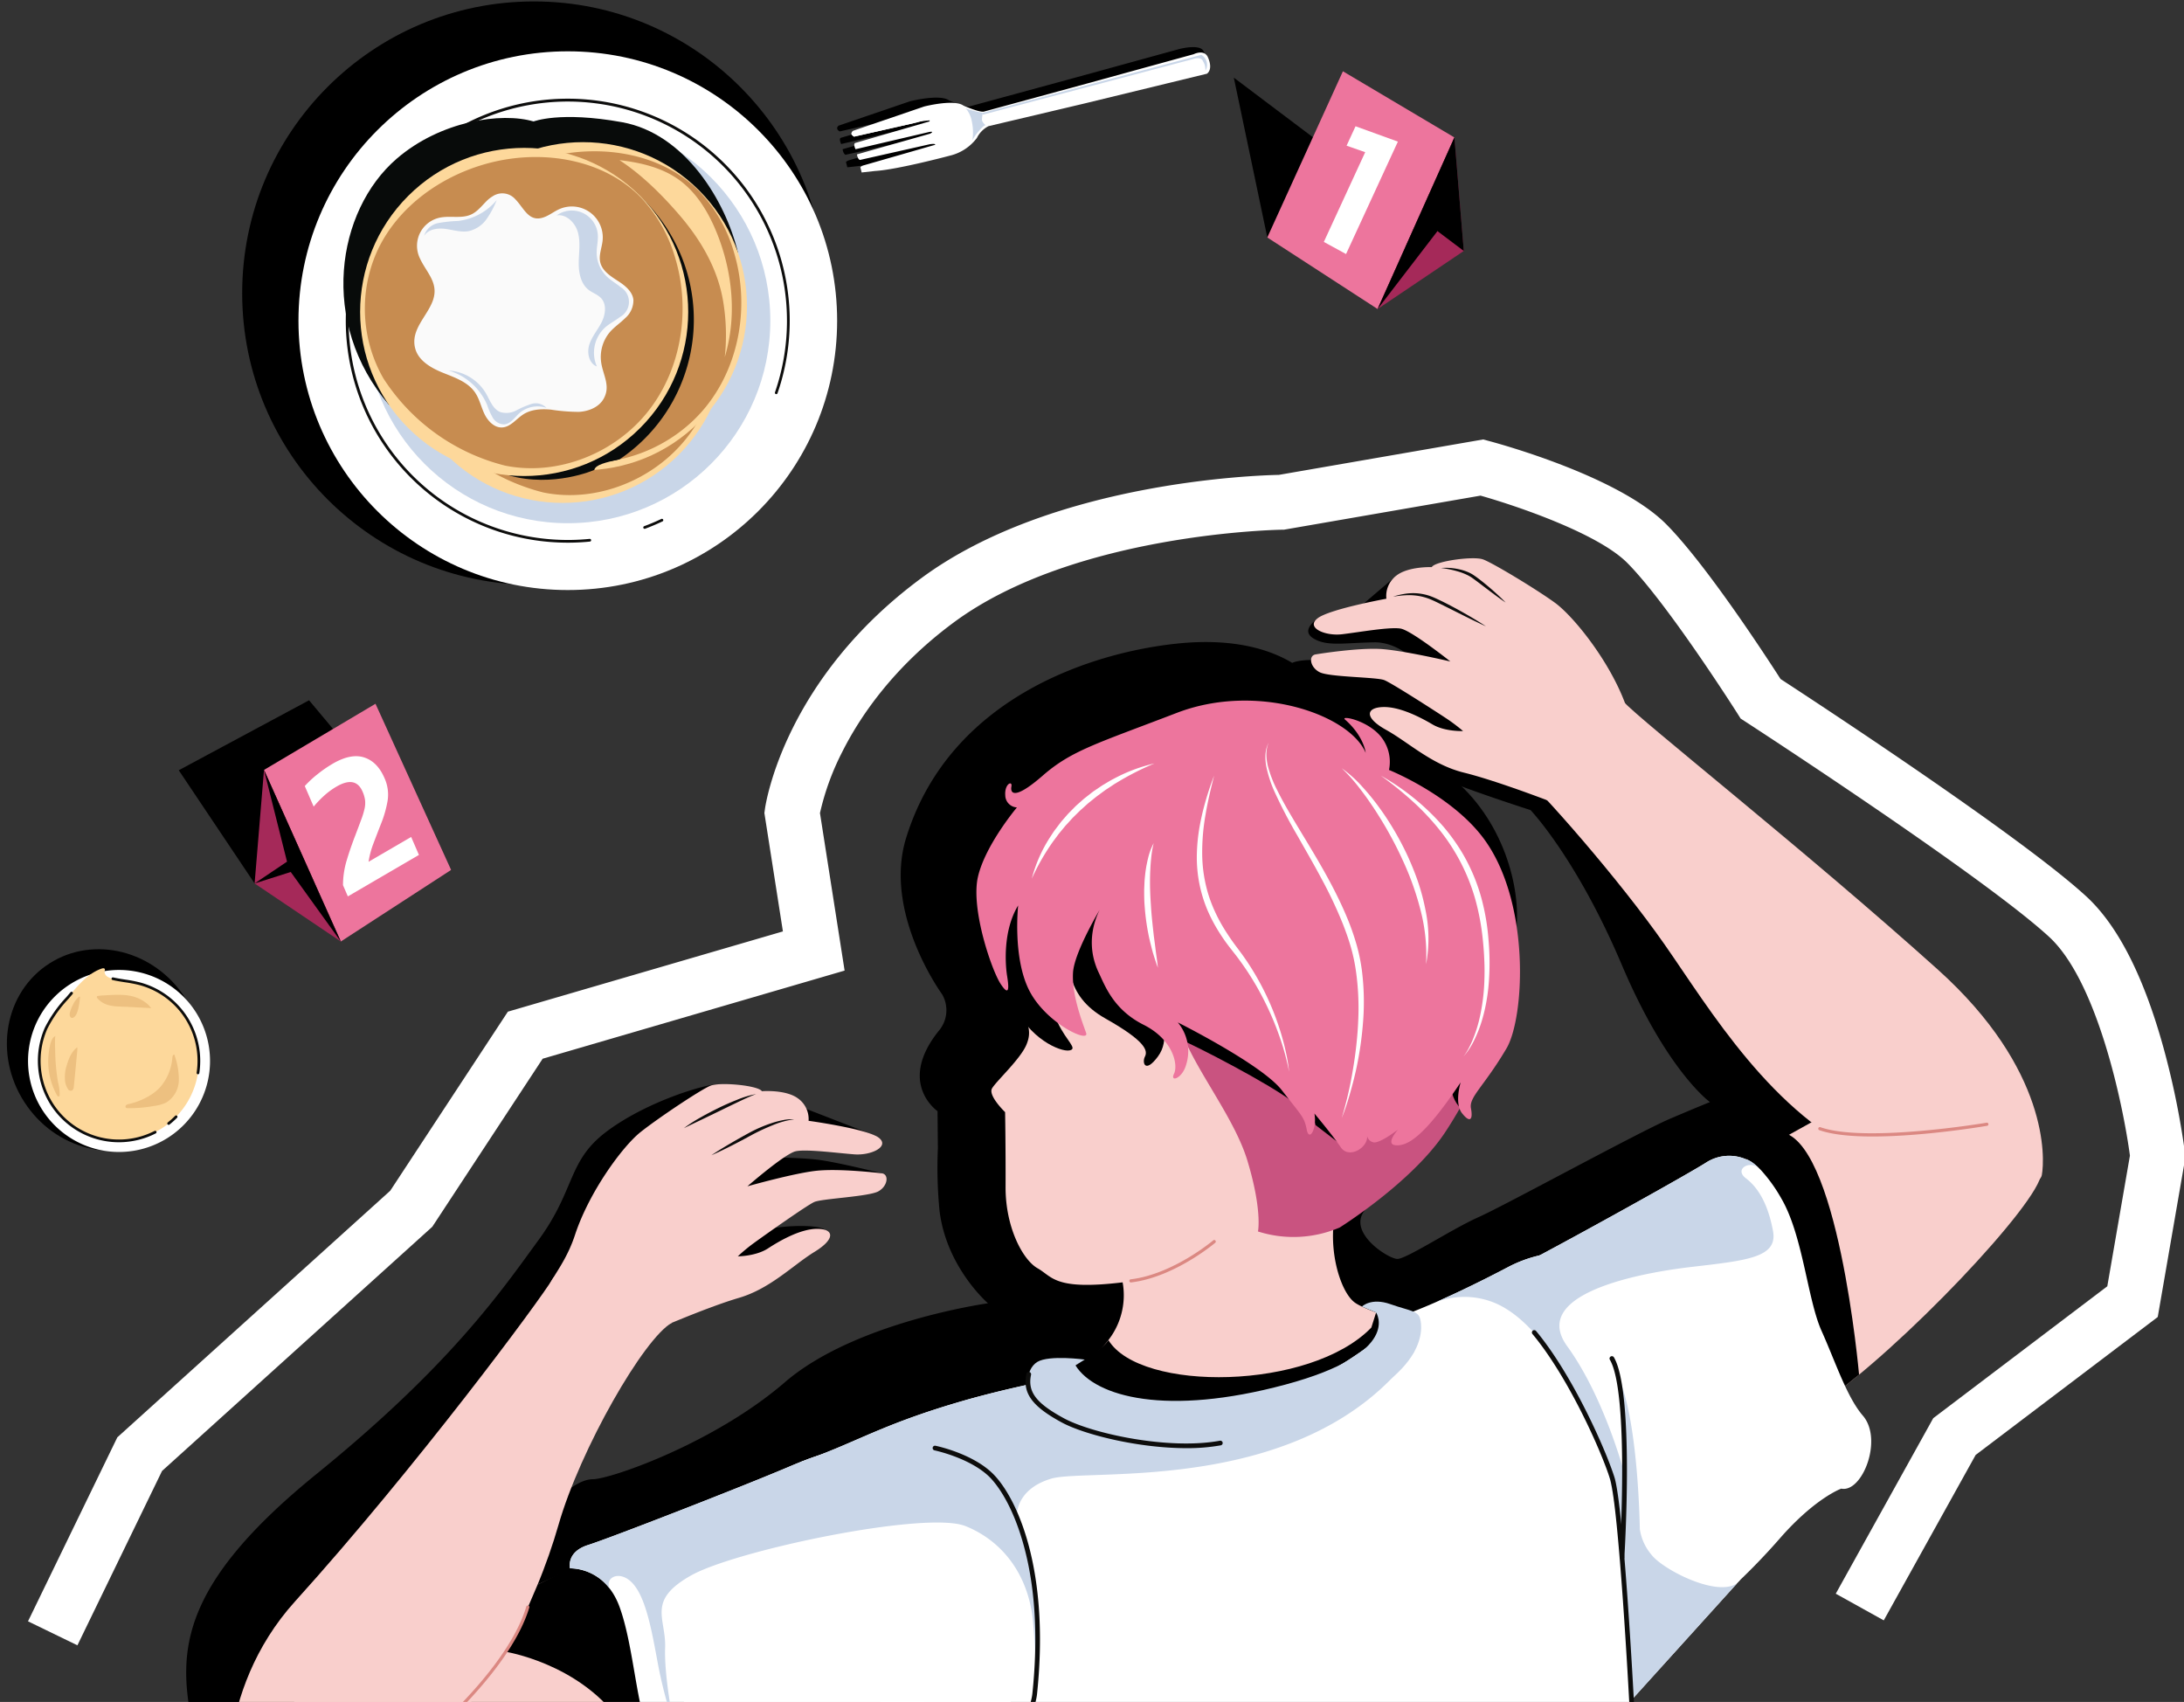 <svg xmlns="http://www.w3.org/2000/svg" xmlns:xlink="http://www.w3.org/1999/xlink" width="557" height="434" viewBox="0 0 557 434">
  <rect x="0" y="0" width="557" height="434" fill="#333333" stroke="none"/>
  <defs>
    <clipPath id="clip-path">
      <rect id="Rectangle_201" data-name="Rectangle 201" width="557" height="434" transform="translate(-26 378)" fill="none"/>
    </clipPath>
  </defs>
  <g id="Mask_Group_5" data-name="Mask Group 5" transform="translate(26 -378)" clip-path="url(#clip-path)">
    <g id="Group_2832" data-name="Group 2832">
      <g id="Group_2594" data-name="Group 2594">
        <g id="Group_2588" data-name="Group 2588" transform="translate(-34.004 610.483)">
          <ellipse id="Ellipse_205" data-name="Ellipse 205" cx="24.438" cy="26.202" rx="24.438" ry="26.202" transform="matrix(0.841, -0.541, 0.541, 0.841, 0, 26.455)"/>
          <path id="Path_4855" data-name="Path 4855" d="M188.973,877.364a23.208,23.208,0,1,1,6.952-32.076A23.208,23.208,0,0,1,188.973,877.364Z" transform="translate(-138.048 -819.782)" fill="#fff"/>
          <path id="Path_4856" data-name="Path 4856" d="M198.921,845.99a20.287,20.287,0,0,0-11.72-8.612c-2.294-.63-4.659-.785-6.969-1.312a3.758,3.758,0,0,1-1.495-.6,1.454,1.454,0,0,1-.6-1.415.807.807,0,0,0,.05-.424c-.092-.284-.5-.258-.783-.162-3.18,1.083-5.553,3.709-7.721,6.275-2.386,2.824-4.988,5.565-6.507,8.981a20.375,20.375,0,1,0,35.743-2.731Z" transform="translate(-143.439 -818.969)" fill="#fdd89b"/>
          <path id="Path_4857" data-name="Path 4857" d="M256.425,944.49a.345.345,0,0,1-.214-.616,20.025,20.025,0,0,0,1.872-1.683.345.345,0,1,1,.493.483,20.743,20.743,0,0,1-1.937,1.742A.344.344,0,0,1,256.425,944.49Z" transform="translate(-205.41 -890.134)" fill="#0d0d0c"/>
          <path id="Path_4858" data-name="Path 4858" d="M181.13,889.134a20.664,20.664,0,0,1-17.4-9.529,20.953,20.953,0,0,1-1.5-19.652,32.863,32.863,0,0,1,5.5-7.822c.356-.414.711-.827,1.061-1.242a.345.345,0,1,1,.528.446c-.352.416-.708.831-1.065,1.246a32.351,32.351,0,0,0-5.39,7.652,20.255,20.255,0,0,0,1.454,19,19.961,19.961,0,0,0,25.905,7.022.345.345,0,1,1,.313.615A20.683,20.683,0,0,1,181.13,889.134Z" transform="translate(-142.802 -830.341)" fill="#0d0d0c"/>
          <path id="Path_4859" data-name="Path 4859" d="M236.93,864.833a.344.344,0,0,1-.341-.4,20.01,20.01,0,0,0-14.481-22.319,34.806,34.806,0,0,0-3.868-.753c-1.013-.158-2.061-.321-3.086-.555a.345.345,0,0,1,.154-.673c1,.229,2.037.39,3.038.546a35.383,35.383,0,0,1,3.945.77,20.716,20.716,0,0,1,14.981,23.09A.345.345,0,0,1,236.93,864.833Z" transform="translate(-178.437 -823.374)" fill="#0d0d0c"/>
          <path id="Path_4860" data-name="Path 4860" d="M231.865,907.279a17.9,17.9,0,0,1-5.811,2.45,1.413,1.413,0,0,0-.687.291.463.463,0,0,0-.033.666.653.653,0,0,0,.391.1,35.019,35.019,0,0,0,6.9-.588,9.562,9.562,0,0,0,2.983-.859,6.8,6.8,0,0,0,3.2-5.619,18.281,18.281,0,0,0-1.161-6.611c-.346.019-.461.465-.493.81a13.031,13.031,0,0,1-2.945,7.326A11.771,11.771,0,0,1,231.865,907.279Z" transform="translate(-185.195 -860.684)" fill="#edc080"/>
          <path id="Path_4861" data-name="Path 4861" d="M183.564,891.868q0-.047-.009-.094c-1.527,1.115-2.2,2.962-2.717,4.707a9.049,9.049,0,0,0-.435,3.294,4.83,4.83,0,0,0,.916,2.839.813.813,0,0,0,.934.152,1.2,1.2,0,0,0,.411-.933c.1-.866.183-1.735.266-2.6l.592-6.191A6.537,6.537,0,0,0,183.564,891.868Z" transform="translate(-155.845 -857.191)" fill="#edc080"/>
          <path id="Path_4862" data-name="Path 4862" d="M217.956,856.386c-.126-.006-.613-.675-.715-.77a9.392,9.392,0,0,0-2.3-1.576c-2.876-1.4-6.143-1.059-9.229-.891a11.037,11.037,0,0,0-1.422.139.391.391,0,0,0-.207.084c-.14.136-.022.37.105.518,1.984,2.3,5,2.036,7.75,2.18Z" transform="translate(-171.321 -831.794)" fill="#edc080"/>
          <path id="Path_4863" data-name="Path 4863" d="M168.1,889.06a17.7,17.7,0,0,0,2.166,9.395.848.848,0,0,0,.269.344.3.3,0,0,0,.4-.049.435.435,0,0,0,.056-.2,11.71,11.71,0,0,0-.408-3.336q-.335-1.963-.516-3.948t-.208-3.976c-.005-.38-.159-3.766.093-3.844C168.485,883.9,168.2,887.77,168.1,889.06Z" transform="translate(-147.78 -851.74)" fill="#edc080"/>
          <path id="Path_4864" data-name="Path 4864" d="M186.178,857.3a8.649,8.649,0,0,1-.384,1.216,2.614,2.614,0,0,1-.485.827c-.837.888-1.48.169-1.335-.766a8.391,8.391,0,0,1,.791-2.118,5.478,5.478,0,0,1,1.561-2.083c.058-.045.135-.091.2-.057s.072.135.064.213A21.357,21.357,0,0,1,186.178,857.3Z" transform="translate(-158.184 -832.66)" fill="#edc080"/>
        </g>
        <g id="Group_2593" data-name="Group 2593" transform="translate(20992.027 8591.049)">
          <g id="Group_2576" data-name="Group 2576" transform="translate(-20970.533 -8070.69)">
            <path id="Path_4785" data-name="Path 4785" d="M585.088,798.087c-6.021,7.283-9.826.989-13.3-16.974s-2.525-34.822,31.869-62.738,47.2-46.758,56.666-59.71,7.321-20.146,17.4-27.683,24.647-11.911,28.008-11.967,15.519,3.108,15.519,3.108l6.129,2.671,18.915,7.336-22.253.916-6.686,4.547s8.552,0,13.688.563,16.8,3.525,16.8,3.525l-2.928,1.4-19.278,3.948s-10.607,8.766-10.948,8.927.9,1.315,3.512.221,13.315-1.687,15.193-.073l-3.323,2.677-32.456,13.162-21.849,20.606-12.111,33.674s5.828-6.512,10.453-6.536,31.092-9.258,49-24.716,51.821-20.152,51.821-20.152-10.54-9.045-12.344-23.477a112.426,112.426,0,0,1-.435-16.022l-.091-9.5s-10.4-7.115.326-20.487a8.084,8.084,0,0,0,.854-9.29s-15.129-20.675-9.186-39.9c11.011-35.612,47.063-47.225,69.007-49.539,25.793-2.72,34.691,9.22,34.691,9.22l3.629,4.129s-7.606-1.789-9.825-5.981,9.55-3.07,9.55-3.07l25.01,2.244s-5.524-6.989-12.7-6.871-11.411.988-14.782-.612-2.009-3.613.273-5.465,22.588-1.561,22.588-1.561l-11.346-1.739,8.319-7.108,49.465,27.962-24.541,14.9-31.6,12.781-11.539,47.38-19.026,66.049s34.578-13.474,29.865-7.824,5.917,12.455,8.243,12.47,13.921-7.637,20.666-10.635,40.931-21.729,48.961-25.148,10.1-4.21,10.1-4.21-10.952-7.813-22.489-35.008S913.3,549.053,913.3,549.053s-17.916-5.744-22.567-8.133-1.9-6.007-1.9-6.007l14.713.938,38.705,8.527,63.658,67.881,3.481,35.077L759.015,773.8Z" transform="translate(-570.45 -484.838)"/>
            <path id="Path_4786" data-name="Path 4786" d="M1308.766,592.333c14.249,10.491,19.233,28.143,18.307,39.361s-31.5-5.368-31.5-5.368l-29.4-38.377,29.4-9.865Z" transform="translate(-987.768 -537.794)"/>
            <g id="Group_2575" data-name="Group 2575" transform="translate(10.494 0)">
              <g id="Group_2574" data-name="Group 2574">
                <path id="Path_4787" data-name="Path 4787" d="M1367.347,514.191c-4.114-10.879-13.13-22.038-17.825-25.453s-15.825-10.144-18.327-11.046-12.268.463-13.073,1.968c0,0-6.063-.233-9.113,2.226a6.48,6.48,0,0,0-2.462,5.833s-14.726,2.684-17.636,5.053,2.019,4.516,6.324,4.008,12.165-1.925,14.938-1.445,12.689,8.386,12.689,8.386-12.546-2.956-18.127-3.2-14.381,1.086-16.247,1.4-1.431,3.289,1.053,4.547,14.482,1.216,16.468,2.006,13.451,8.191,15.862,9.792a44.145,44.145,0,0,1,4.224,3.194s-4.6.2-7.787-1.685-8.475-4.594-12.707-4.431-4.777,2.685.9,5.833,11.625,8.875,19.82,10.889,23.646,7.8,29.335,10.31,15.975-10.3,18.589-12.771S1370.9,523.6,1367.347,514.191Z" transform="translate(-1010.955 -477.403)" fill="#f9cfcc"/>
                <path id="Path_4788" data-name="Path 4788" d="M1339.65,500.508a22.077,22.077,0,0,1,3.138-.725,13.416,13.416,0,0,1,3.253-.081,13.091,13.091,0,0,1,3.194.728c1.035.384,1.986.861,2.957,1.322q2.878,1.433,5.661,3.023c1.858,1.057,3.694,2.153,5.482,3.332-1.949-.887-3.865-1.829-5.776-2.781s-3.81-1.921-5.721-2.856c-.95-.469-1.91-.95-2.87-1.333a14.01,14.01,0,0,0-3.006-.818,15.173,15.173,0,0,0-3.138-.147C1341.769,500.218,1340.713,500.372,1339.65,500.508Z" transform="translate(-1042.335 -490.741)" fill="#0d0d0c"/>
                <path id="Path_4789" data-name="Path 4789" d="M1370.154,483.523a15.737,15.737,0,0,1,4.823.383,12.425,12.425,0,0,1,2.331.79,8.3,8.3,0,0,1,1.093.607c.342.228.675.46,1,.7,1.292.967,2.53,1.983,3.738,3.039s2.388,2.141,3.507,3.3c-1.333-.9-2.622-1.851-3.9-2.812l-1.913-1.444c-.634-.485-1.267-.97-1.908-1.437-.317-.239-.636-.47-.957-.691a9.306,9.306,0,0,0-.992-.578,14.624,14.624,0,0,0-2.167-.87A27.089,27.089,0,0,0,1370.154,483.523Z" transform="translate(-1060.632 -481.047)" fill="#0d0d0c"/>
                <path id="Path_4790" data-name="Path 4790" d="M807.843,850.956c3.633-11.049,12.151-22.593,16.692-26.211s15.365-10.829,17.825-11.839,12.276-.075,13.147,1.393c0,0,6.047-.5,9.2,1.824a6.48,6.48,0,0,1,2.715,5.719s14.83,2.035,17.842,4.274-1.819,4.6-6.143,4.282-12.237-1.39-14.987-.788-12.309,8.934-12.309,8.934,12.4-3.5,17.969-4,14.414.454,16.292.688,1.574,3.223-.853,4.589-14.414,1.85-16.365,2.726-13.079,8.773-15.416,10.478a44.19,44.19,0,0,0-4.079,3.376s4.6,0,7.705-2.026,8.266-4.961,12.5-4.983,4.89,2.473-.639,5.866-11.224,9.376-19.323,11.748-23.281,8.828-28.855,11.586-16.412-9.587-19.131-11.944S804.7,860.51,807.843,850.956Z" transform="translate(-719.19 -678.394)" fill="#f9cfcc"/>
                <path id="Path_4791" data-name="Path 4791" d="M926.262,834.878a21.461,21.461,0,0,0-5.539,1.533,53.739,53.739,0,0,0-5.214,2.422c-1.679.929-3.4,1.84-5.122,2.717s-3.469,1.725-5.251,2.5c1.613-1.083,3.267-2.088,4.936-3.065s3.348-1.918,5.064-2.845a35.555,35.555,0,0,1,5.383-2.289,22.8,22.8,0,0,1,2.832-.747A11.447,11.447,0,0,1,926.262,834.878Z" transform="translate(-781.699 -691.815)" fill="#0d0d0c"/>
                <path id="Path_4792" data-name="Path 4792" d="M906.042,818.85c-1.607.575-3.124,1.327-4.661,2.046-1.528.737-3.059,1.469-4.582,2.219l-4.588,2.216c-1.53.741-3.069,1.456-4.6,2.217a37.357,37.357,0,0,1,4.308-2.77c1.482-.847,3-1.629,4.528-2.382s3.092-1.445,4.684-2.069A23.409,23.409,0,0,1,906.042,818.85Z" transform="translate(-771.189 -682.214)" fill="#0d0d0c"/>
                <path id="Path_4793" data-name="Path 4793" d="M710.026,946.057c-7.09,3.9-23.352,32.157-28.914,51.568s-18.643,47.821-41.094,63.348-40.621,16.661-42.195,12.653-4.678-33.527,16.1-56.516c30.83-34.117,62.505-76.849,65.752-82.33S710.026,946.057,710.026,946.057Z" transform="translate(-596.674 -751.091)" fill="#f9cfcc"/>
                <path id="Path_4794" data-name="Path 4794" d="M598.926,1137.8c1.676,7.885,33.717,14.2,74.274,5.274S774.643,1116.4,774.643,1116.4s10.9-77.261-.289-74.319-42.6,10.679-77.364,26.582-81.124,37.454-81.124,37.454Z" transform="translate(-598.025 -816.068)" fill="#f9cfcc"/>
                <path id="Path_4795" data-name="Path 4795" d="M782.216,1118.063c-2.509,5.737-5.5,13.407-8.142,17.15,0,0,18.307,2.894,28.854,17.289s10.395,22.392,10.395,22.392L825,1171.823,813.272,1120.6l-13.756-11.427-9.036,4.754Z" transform="translate(-703.084 -856.362)"/>
                <path id="Path_4796" data-name="Path 4796" d="M1370.468,871.611c31.076-19.75,84.141-51.293,97.345-56.626s42.609,14.187,42.375,21.3-35.442,44.574-56.417,58.868c-47.043,32.06-70,39.822-105.306,66.387Z" transform="translate(-1047.623 -679.349)" fill="#f9cfcc"/>
                <path id="Path_4797" data-name="Path 4797" d="M1572.351,842.97c15.032.629,20.443,61.9,20.443,61.9l-3.575,2.884-25.648-8.478.381-49.332Z" transform="translate(-1176.65 -696.682)"/>
                <path id="Path_4798" data-name="Path 4798" d="M1417.26,584.463c6.962,6.184,26.589,28.557,38.177,45.141,11.565,16.552,27.382,43.413,52.371,54.4s43.045,8.648,43.83,4.414,1.856-26.917-26.532-52.433c-34.2-30.739-75.956-63.588-80.184-68.352S1417.26,584.463,1417.26,584.463Z" transform="translate(-1088.888 -531.111)" fill="#f9cfcc"/>
                <path id="Path_4799" data-name="Path 4799" d="M1092.09,660.609c-1.241,5.49-.115,14.077.149,17.389s1.847,4.717.305,8.417-7.7,9.307-8.774,11.151,3.328,6.062,3.328,6.062.16,8.833.12,19.084,4.363,18.584,8.178,20.74,4.291,5.677,21.678,3.58a18.611,18.611,0,0,1-2.844,13.629c-4.5,6.643-10.032,8.558-20.407,10.435,0,0,13.492,23.617,56.486,23.9s50.864-34.1,50.864-34.1-21.048-5.852-24.927-8.737-7.46-15.017-4.335-25.393a79.125,79.125,0,0,0,29.244-30.913c11.184-21.279,1.4-67.366-33.41-75.1S1098.258,633.322,1092.09,660.609Z" transform="translate(-888.748 -562.39)" fill="#f9cfcc"/>
                <path id="Path_4800" data-name="Path 4800" d="M1097.522,736.709c3.87,9.084,12.005,12.481,14.3,12.087s-.671-2.293-2.893-6.981-3.843-17.111-3.843-17.111l-6.452-4.082Z" transform="translate(-897.099 -623.293)"/>
                <path id="Path_4801" data-name="Path 4801" d="M1171.957,922.655a.4.4,0,0,1-.047-.8c10.813-1.3,20.921-9.843,21.021-9.929a.4.4,0,1,1,.52.609c-.1.088-10.4,8.791-21.446,10.115A.374.374,0,0,1,1171.957,922.655Z" transform="translate(-941.507 -737.988)" fill="#db8882"/>
                <path id="Path_4802" data-name="Path 4802" d="M1139.163,965.059c8.089,13.333,51.539,12.856,67.054-3.194l1.218-3.843,5.99,2.3s-1.658,12.609-2.042,12.976-49.693,20.846-49.693,20.846l-35.215-11.907,4.281-10.743s2.593-1.495,5.282-3.459S1139.163,965.059,1139.163,965.059Z" transform="translate(-914.465 -765.693)"/>
                <path id="Path_4803" data-name="Path 4803" d="M1201.78,762.119c1.594,10.68,14.159,24.718,18,37.408s2.7,18.064,2.7,18.064a29.919,29.919,0,0,0,20.846-1.015s18.32-11.452,26.781-24.122,17.442-34.109,17.442-34.109Z" transform="translate(-959.636 -645.92)" fill="#c95380"/>
                <path id="Path_4804" data-name="Path 4804" d="M1133.357,689.143c-1.018,7.36-1.475,16.129,8.815,21.922s10.915,8.207,10.133,9.741.027,4.417,3.3,0,.613-9.506.613-9.506-1.038,2.531,4.218,4.724,23.457,11.685,29.37,16.181,2.05-8.135,2.05-8.135l3.967,14.2,6.3,4.853,3.2-10.177,23-5.54s2.427,1.357,2.271,1.475-.074,2.359,1.783,4.644l3.11-8.833-14.158-19.523-85.184-33.821Z" transform="translate(-918.293 -593.735)"/>
                <path id="Path_4805" data-name="Path 4805" d="M1207.469,987.946l-5.95,14.755a.011.011,0,0,1-.007.007l-.738.818-26.6,29.4-2.623,2.9L993.4,1067.065l-31.367-94.582c14.066-4.826,20.3-9.492,41.494-15.6,12.412-3.572,25.74-5.985,25.74-5.985s12.532,12.054,39.219,8.679,48.575-24.994,48.575-24.994,1.925-.674,5.663-2.282q.714-.3,1.513-.657h0c4.317-1.9,10.539-4.814,18.549-9.028a33.254,33.254,0,0,1,7.676-2.8,45.068,45.068,0,0,1,9.815-1.227l6.219,9.14Z" transform="translate(-815.829 -742.043)" fill="#fff"/>
                <path id="Path_4806" data-name="Path 4806" d="M908.308,1050.555c-12.352-7.039-18-10.092-37.276-1.874-11.918,5.082-45.818,18.273-51.485,20.06s-4.6,5.945-4.6,5.945,8.907-.435,12.635,9.854,4.241,26.05,8.1,33.932,7.934,20.453,7.791,26.719,10.749,6.793,15.089,1.964a109.479,109.479,0,0,1,22.8-2.733c13.716-.343,22.71-2.114,32.016-3.671s12.676-20.83,14.738-38.276S921.84,1058.267,908.308,1050.555Z" transform="translate(-727.556 -817.117)" fill="#fff"/>
                <path id="Path_4807" data-name="Path 4807" d="M1030.308,981.42c-27.051,37.145-83.208,29.639-92.639,32.455s-8.793,9.869-8.793,9.869c7.877,18.79,4.908,42.393,4.673,44.108a129.548,129.548,0,0,0-.482-16.973c-.708-9.182-4.768-16.8-11.306-21.6a27.069,27.069,0,0,0-5.936-3.3c-5.14-2.07-20.506-.381-35.766,2.623-14.386,2.83-28.678,6.831-34.228,9.948-11.431,6.426-6.362,10.876-6.633,18.422-.261,7.332,2.044,18.792,2.174,19.435a113.25,113.25,0,0,1-3.991-15.2c-1.551-8.318-3.044-17.144-6.633-20.817-3.285-3.369-7.132-1.163-5.612,1.614a12.9,12.9,0,0,0-10.185-5.259s-1.072-4.161,4.594-5.947,39.567-14.978,51.487-20.06q1.411-.6,2.729-1.124a.041.041,0,0,1,.019-.005c1.667-.573,3.224-1.145,4.708-1.714,11.035-4.238,18.1-8.5,36.767-13.877,12.412-3.572,25.74-5.985,25.74-5.985s12.532,12.054,39.219,8.679c15.246-1.927,28.928-9.811,37.855-16.217Z" transform="translate(-727.556 -779.174)" fill="#c9d6e8"/>
                <path id="Path_4808" data-name="Path 4808" d="M1119.027,967.347c5.069,8.117,23.353,13.021,53.481,4.927s23.2-18.4,23.2-18.4l-3.617-1.51s2.307-2.363,7.277-.612,7.056,1.615,7.6,3.835,2.442,15.018-28.16,26.132-54.174,4.357-64.245-.972-8.3-12.429-5.268-14.266,12.107-.6,12.107-.6Z" transform="translate(-902.737 -761.544)" fill="#c9d6e8"/>
                <path id="Path_4809" data-name="Path 4809" d="M1146.389,1015.336c-12.145,0-25.993-3.414-31.826-6.578-7.58-4.112-10.009-7.47-8.962-12.388a.6.6,0,0,1,1.174.25c-.922,4.334,1.266,7.234,8.361,11.084,7.165,3.887,26.689,8.156,39.8,5.732a.6.6,0,1,1,.218,1.181A48.736,48.736,0,0,1,1146.389,1015.336Z" transform="translate(-901.806 -788.41)" fill="#0d0d0c"/>
                <path id="Path_4810" data-name="Path 4810" d="M1040.56,1287.186l9.151-1.607a7.067,7.067,0,0,1-.948.227C1046.043,1286.262,1043.351,1286.736,1040.56,1287.186Z" transform="translate(-862.931 -962.172)" fill="#c9d6e8"/>
                <path id="Path_4811" data-name="Path 4811" d="M966.79,1048.967c-1.484.569-3.041,1.14-4.708,1.714C963.755,1050.016,965.317,1049.445,966.79,1048.967Z" transform="translate(-815.857 -820.245)" fill="#c9d6e8"/>
                <path id="Path_4812" data-name="Path 4812" d="M966.79,1048.967c-1.484.569-3.041,1.14-4.708,1.714C963.755,1050.016,965.317,1049.445,966.79,1048.967Z" transform="translate(-815.857 -820.245)" fill="#c9d6e8"/>
                <path id="Path_4813" data-name="Path 4813" d="M1472.782,924.416c5.24,6.079-.158,19.728-5.51,18.617,0,0-6.63,2.365-15.661,12.692-3.692,4.22-7.064,7.681-10.244,10.718a.012.012,0,0,1-.007.007c-.328.315-.652.621-.974.926l-.006,0c-4.225,3.971-8.136,7.238-12.061,10.619-3.419,2.946-9.086,2.259-15.681-.313-7.193-2.8-15.489-7.836-23.172-12.826-14.735-9.567-29.976-33.093-27.255-48.431,1.778-10.024,2.932-16.1,10.288-22.252a65.589,65.589,0,0,1,12.1-7.609c1.568-.8,3.513-1.828,5.716-3,13.976-7.442,38.307-20.984,42.624-23.76a10.838,10.838,0,0,1,10.04-.758s1.2.183,3.315,2.257c.111.108.225.221.339.341a.117.117,0,0,1,.027.026l.144.146a39.5,39.5,0,0,1,5.176,7.2c5.528,9.445,6.67,25.754,10.262,33.764S1468.692,919.667,1472.782,924.416Z" transform="translate(-1055.676 -705.784)" fill="#fff"/>
                <path id="Path_4814" data-name="Path 4814" d="M1446.234,863.878c3.23,2.453,5.681,6.7,6.933,13.477s-6.755,7.5-20.859,9.148c-6.427.752-15.549,2.28-22.667,4.972-8.507,3.215-14.159,8.079-8.962,15.242,9.426,12.99,14.491,32.073,14.618,32.553,0-.163-.012-1.078-.036-5.507-.032-6.2-1.353-18.72-1.353-18.72,4.947,11.4,5.288,38.294,5.288,38.294a13.044,13.044,0,0,0,3.038,6.632c2.875,3.651,16.04,10.5,21.44,7.409l.006,0a1.15,1.15,0,0,1,.237-.108l-26.6,29.4c-.368-5.094-.825-11.344-1.387-18.981q-.147-1.994-.3-4.119c-2.638-35.851-5.8-39.479-10.1-48.929s-13.006-25.124-23.95-29.212a20.276,20.276,0,0,0-5.787-1.25,20.54,20.54,0,0,0-8.41,1.214c4.317-1.9,10.539-4.814,18.549-9.028a33.258,33.258,0,0,1,7.676-2.8c13.976-7.442,38.307-20.984,42.624-23.76a10.838,10.838,0,0,1,10.04-.758s1.2.183,3.315,2.257C1447.232,859.223,1443.169,861.549,1446.234,863.878Z" transform="translate(-1058.969 -705.784)" fill="#c9d6e8"/>
                <path id="Path_4815" data-name="Path 4815" d="M1573.861,867.095a1.087,1.087,0,0,1-.143-.146Z" transform="translate(-1182.736 -711.065)" fill="#c9d6e8"/>
                <path id="Path_4816" data-name="Path 4816" d="M1173.326,581.419c-4.072-9.709-27.649-18.057-48.167-10.181s-26.845,9.587-34.2,16-8.3,4.433-7.986,2.789-1.8-.7-1.566,2.271a3.133,3.133,0,0,0,2.974,3.052s-8.063,9.553-9.942,17.7,3.492,23.806,5.778,27.288,2.13.9,1.66-2-1.1-11.562,2.818-17.995c0,0-1.461,13.231,2.819,21.668s15.45,13.552,14.51,10.838-3.654-9.555-3.341-15.321,8.214-18.448,8.214-18.448-6.452,8.345-1.632,18.448c1.632,3.421,3.794,9.413,11.425,13.249s8.847,10.3,7.751,12.495,2.114,1.331,3.131-2.427a11.435,11.435,0,0,0-2.166-10.674s21.433,10.717,26.535,17.294,5.724,6.814,6.347,10.035,2.669-.2,1.964-4.1c0,0,4.62,5.5,6.733,8.627s7.226-.065,6.678-3.118a2.082,2.082,0,0,0,1.534,1.816c1.52.533,6.374-3.226,6.374-3.226s-3.37,3.758-.628,3.993,6.858-1.451,16.608-16.039c0,0-1.68,5.3.355,7.883s2.819,1.644,2.27-1.253,3.315-5.545,9.056-15.267c4.685-7.934,6.211-37.738-6.06-53.866-8.316-10.93-23.9-17.155-23.9-17.155a10.226,10.226,0,0,0-2.349-8.838c-3.6-3.993-10.149-5.134-8.847-3.993C1172.9,577.191,1173.326,581.419,1173.326,581.419Z" transform="translate(-883.015 -531.813)" fill="#ed759d"/>
                <path id="Path_4817" data-name="Path 4817" d="M1218.949,615.918c-.835,3.292-1.626,6.586-2.185,9.913a55.041,55.041,0,0,0-.859,10.012,36.442,36.442,0,0,0,1.411,9.831,35.5,35.5,0,0,0,1.729,4.658,39.341,39.341,0,0,0,2.32,4.413c.868,1.423,1.8,2.81,2.788,4.164l1.521,2.039c.51.688,1,1.389,1.487,2.095a68.636,68.636,0,0,1,8.794,18.433q.746,2.444,1.293,4.94a44.377,44.377,0,0,1,.825,5.028,63.657,63.657,0,0,0-2.724-9.766,75.155,75.155,0,0,0-4.06-9.255,70.985,70.985,0,0,0-5.249-8.6c-.486-.684-.981-1.362-1.492-2.027l-1.564-2a47.185,47.185,0,0,1-2.944-4.235,40.939,40.939,0,0,1-2.449-4.565,34.553,34.553,0,0,1-3.045-15.15,45.766,45.766,0,0,1,.416-5.137c.229-1.7.571-3.378.95-5.041A74.781,74.781,0,0,1,1218.949,615.918Z" transform="translate(-967.289 -560.489)" fill="#fff"/>
                <path id="Path_4818" data-name="Path 4818" d="M1259.08,594.86a7.515,7.515,0,0,0-.454,1.515,8.858,8.858,0,0,0-.127,1.568,13,13,0,0,0,.429,3.106,30.3,30.3,0,0,0,2.285,5.864c1.857,3.783,4.078,7.39,6.256,11.024,4.389,7.243,8.813,14.567,12,22.538a62.39,62.39,0,0,1,2.075,6.1,46.162,46.162,0,0,1,1.3,6.33,64.452,64.452,0,0,1,.332,12.837,88.036,88.036,0,0,1-1.832,12.656c-.463,2.079-1,4.139-1.59,6.182-.3,1.02-.61,2.036-.946,3.044s-.709,2-1.108,2.988a95.758,95.758,0,0,0,2.861-12.366q.536-3.124.876-6.271c.227-2.1.4-4.2.478-6.3a67.45,67.45,0,0,0-.583-12.555,45.369,45.369,0,0,0-1.3-6.115c-.577-2.009-1.282-3.985-2.05-5.937a110.262,110.262,0,0,0-5.389-11.416c-1.975-3.733-4.114-7.388-6.2-11.086a124.423,124.423,0,0,1-5.891-11.326,30.9,30.9,0,0,1-1.993-6.095,13.074,13.074,0,0,1-.258-3.2,9.042,9.042,0,0,1,.248-1.586A7.586,7.586,0,0,1,1259.08,594.86Z" transform="translate(-993.506 -547.857)" fill="#fff"/>
                <path id="Path_4819" data-name="Path 4819" d="M1331.783,615.918A60.426,60.426,0,0,1,1347.82,629a49.787,49.787,0,0,1,3.166,4.166,43.638,43.638,0,0,1,2.706,4.489,47.33,47.33,0,0,1,3.818,9.755,56.563,56.563,0,0,1,1.737,10.3,66.132,66.132,0,0,1,.122,10.415,47.675,47.675,0,0,1-.616,5.178,42.088,42.088,0,0,1-1.187,5.076,32.508,32.508,0,0,1-1.89,4.849,18.473,18.473,0,0,1-2.826,4.336,14.344,14.344,0,0,0,1.375-2.174,25.265,25.265,0,0,0,1.085-2.326,35.278,35.278,0,0,0,1.566-4.874,50.259,50.259,0,0,0,1.325-10.127c.062-1.7.058-3.41-.024-5.113-.061-1.7-.193-3.406-.367-5.1a61.725,61.725,0,0,0-1.826-10.021,50.047,50.047,0,0,0-9.167-18,63.77,63.77,0,0,0-7.009-7.446A93.168,93.168,0,0,0,1331.783,615.918Z" transform="translate(-1037.616 -560.489)" fill="#fff"/>
                <path id="Path_4820" data-name="Path 4820" d="M1328.393,661.2a45.4,45.4,0,0,0-1.419-13.819,73.027,73.027,0,0,0-4.7-13.054c-.96-2.11-2.017-4.177-3.143-6.207-1.107-2.041-2.324-4.021-3.576-5.98-1.268-1.948-2.6-3.86-4.026-5.7a42.962,42.962,0,0,0-4.649-5.225,32.1,32.1,0,0,1,5.25,4.718,60.2,60.2,0,0,1,4.457,5.5c1.4,1.906,2.658,3.9,3.862,5.936q1.78,3.065,3.278,6.286c.976,2.154,1.873,4.347,2.635,6.59a54.363,54.363,0,0,1,1.827,6.864A35.687,35.687,0,0,1,1328.393,661.2Z" transform="translate(-1022.678 -557.672)" fill="#fff"/>
                <path id="Path_4821" data-name="Path 4821" d="M1184.467,690.71c-.47-1.265-.871-2.553-1.278-3.843-.344-1.3-.684-2.612-.976-3.931a58.073,58.073,0,0,1-1.126-8.038c-.113-1.352-.114-2.713-.117-4.07l.088-2.037c.036-.679.116-1.357.186-2.032s.186-1.349.294-2.02c.141-.667.263-1.336.436-1.995a16.158,16.158,0,0,1,1.423-3.81,26.192,26.192,0,0,0-.649,3.95c-.079.658-.117,1.323-.168,1.982-.018.665-.079,1.322-.089,1.985-.086,2.647.016,5.3.2,7.941.154,2.648.465,5.287.756,7.939.184,1.32.352,2.646.514,3.977C1184.145,688.033,1184.34,689.36,1184.467,690.71Z" transform="translate(-947.154 -586.291)" fill="#fff"/>
                <path id="Path_4822" data-name="Path 4822" d="M1109.347,637.527a36.329,36.329,0,0,1,4.459-10.257c.52-.781,1.007-1.589,1.575-2.339l.854-1.124c.287-.372.561-.757.876-1.107l.928-1.065c.311-.353.616-.713.955-1.04l.992-1.005c.33-.336.658-.675,1.015-.982l1.06-.934c.352-.313.7-.626,1.081-.908l1.111-.871c.371-.29.735-.588,1.133-.841l1.168-.791c.389-.263.775-.533,1.183-.765.81-.477,1.6-.983,2.441-1.406a41.677,41.677,0,0,1,10.461-3.948,72.165,72.165,0,0,0-9.838,5.031c-.4.224-.772.492-1.152.746l-1.146.753c-.388.241-.751.519-1.119.79l-1.1.813c-.371.265-.727.551-1.08.839l-1.065.858c-.362.278-.7.587-1.035.893l-1.015.916c-.35.293-.671.617-.994.938l-.974.96c-.656.634-1.229,1.346-1.86,2-.32.326-.6.687-.891,1.037l-.872,1.055c-.3.343-.551.727-.829,1.089l-.825,1.1A56.775,56.775,0,0,0,1109.347,637.527Z" transform="translate(-904.192 -555.825)" fill="#fff"/>
              </g>
              <path id="Path_4823" data-name="Path 4823" d="M1624.438,840.6c-5.3,0-10.2-.427-13.584-1.62a.4.4,0,1,1,.266-.755c11.492,4.051,42.089-1.088,42.4-1.14a.4.4,0,0,1,.134.789C1652.752,838.03,1637.427,840.6,1624.438,840.6Z" transform="translate(-1204.851 -693.15)" fill="#db8882"/>
              <path id="Path_4824" data-name="Path 4824" d="M711.438,1183.1a.4.4,0,0,1-.247-.715c.249-.195,25-19.684,30.32-37.378a.4.4,0,0,1,.767.231c-5.4,17.938-30.343,37.582-30.595,37.778A.4.4,0,0,1,711.438,1183.1Z" transform="translate(-665.273 -877.679)" fill="#db8882"/>
              <path id="Path_4825" data-name="Path 4825" d="M1034.2,1252.137a.6.6,0,0,1-.4-1.044c16.114-14.652,22.266-34.249,22.327-34.445a.6.6,0,1,1,1.147.352c-.061.2-6.3,20.1-22.667,34.982A.6.6,0,0,1,1034.2,1252.137Z" transform="translate(-858.757 -920.571)" fill="#0d0d0c"/>
              <path id="Path_4826" data-name="Path 4826" d="M1063.676,1129.292a.592.592,0,0,1-.254-.057.6.6,0,0,1-.289-.8c.079-.169,7.909-16.911,8.471-22.286,1.53-14.626.724-27.58-2.4-38.5-3.165-11.083-7.51-15.8-8.767-16.986-5-4.7-13.7-6.541-13.786-6.559a.6.6,0,1,1,.242-1.176c.369.076,9.119,1.921,14.367,6.861,5.9,5.551,14.963,23.694,11.532,56.486-.583,5.574-8.252,21.975-8.578,22.67A.6.6,0,0,1,1063.676,1129.292Z" transform="translate(-866.3 -816.616)" fill="#0d0d0c"/>
              <path id="Path_4827" data-name="Path 4827" d="M1453.526,1064.943a.6.6,0,0,1-.6-.569c-.026-.5-2.648-49.967-4.94-57.236-2.26-7.164-10.634-25.936-19.752-36.865a.6.6,0,1,1,.921-.769c9.224,11.055,17.692,30.033,19.976,37.273,2.339,7.414,4.887,55.491,4.995,57.534a.6.6,0,0,1-.568.631Z" transform="translate(-1095.386 -772.451)" fill="#0d0d0c"/>
              <path id="Path_4828" data-name="Path 4828" d="M1480.738,1037.777h-.038a.6.6,0,0,1-.562-.636c.026-.417,2.526-41.848-2.493-50.376a.6.6,0,0,1,1.035-.609c5.2,8.842,2.763,49.339,2.656,51.058A.6.6,0,0,1,1480.738,1037.777Z" transform="translate(-1125.059 -782.392)" fill="#0d0d0c"/>
            </g>
          </g>
          <path id="Path_4865" data-name="Path 4865" d="M482.215,709.184l-12.6-6.118,22.778-46.914L562,593.259,592,547.6l70.141-20.463-4.724-30.194.142-1.022c.185-1.341,4.944-33.144,40-58.954,33.012-24.3,84.634-26.118,91.069-26.249l52.107-9.033,1.487.4c3.368.9,33.25,9.147,45.247,21.263,10.161,10.262,25.368,33.6,29.11,39.426,9.123,5.944,61.54,40.293,78,55.462,8.219,7.576,14.955,21,20.022,39.9a204.9,204.9,0,0,1,5.118,25.476l.126,1.026-7.07,40.824L966.335,660.64,942.9,702.823l-12.243-6.8,24.864-44.762,44.388-33.631,5.771-33.325c-1.684-12.593-8.228-44.368-20.6-55.773-16.8-15.483-76.8-54.449-77.4-54.841l-1.286-.834-.82-1.3c-.176-.278-17.713-27.913-28.058-38.361-7.5-7.578-28.328-14.6-37.452-17.185L789.923,424.7l-.568.006c-.519.006-52.667.838-83.494,23.533-15.7,11.56-24.219,24.408-28.6,33.151a65.76,65.76,0,0,0-5.668,15.57l6.284,40.167L600.87,559.6l-28.147,42.85L503.8,664.719Z" transform="translate(-21480.498 -8502.674)" fill="#fff"/>
        </g>
        <g id="Group_2586" data-name="Group 2586" transform="translate(35.764 378.365)">
          <g id="Group_2577" data-name="Group 2577">
            <ellipse id="Ellipse_185" data-name="Ellipse 185" cx="74.395" cy="74.394" rx="74.395" ry="74.394"/>
          </g>
          <g id="Group_2585" data-name="Group 2585" transform="translate(12.749 12.719)">
            <g id="Group_2578" data-name="Group 2578" transform="translate(1.607)">
              <ellipse id="Ellipse_186" data-name="Ellipse 186" cx="68.69" cy="68.69" rx="68.69" ry="68.69" fill="#fff"/>
            </g>
            <g id="Group_2579" data-name="Group 2579" transform="translate(18.649 17.042)">
              <ellipse id="Ellipse_187" data-name="Ellipse 187" cx="51.648" cy="51.647" rx="51.648" ry="51.647" fill="#c9d6e8"/>
            </g>
            <g id="Group_2580" data-name="Group 2580" transform="translate(13.703 12.097)">
              <path id="Path_4829" data-name="Path 4829" d="M585.1,810.491a.345.345,0,0,1-.121-.669c1.477-.551,2.952-1.173,4.383-1.848a.345.345,0,1,1,.295.624c-1.449.684-2.941,1.313-4.437,1.871A.346.346,0,0,1,585.1,810.491Z" transform="translate(-508.909 -700.822)" fill="#0d0d0c"/>
              <path id="Path_4830" data-name="Path 4830" d="M421.674,610.869a56.61,56.61,0,1,1,53.467-38.111.345.345,0,0,1-.653-.226A55.9,55.9,0,1,0,427.223,609.9a.345.345,0,1,1,.069.687C425.412,610.777,423.535,610.869,421.674,610.869Z" transform="translate(-365.059 -497.665)" fill="#0d0d0c"/>
            </g>
            <path id="Path_4831" data-name="Path 4831" d="M374.836,584.558c-17.957-20.943-13.361-49.536,1.957-62.765,11.194-9.668,26.768-11.937,34.947-9.5,0,0,6.624-2.7,22.585.186s26.366,20.042,29.5,33.189Z" transform="translate(-350.15 -494.394)" fill="#080b0a"/>
            <g id="Group_2584" data-name="Group 2584" transform="translate(0 5.835)">
              <circle id="Ellipse_188" data-name="Ellipse 188" cx="41.839" cy="41.839" r="41.839" transform="translate(9.798 67.486) rotate(-45)" fill="#fdd89b"/>
              <path id="Path_4832" data-name="Path 4832" d="M486.578,586.268c3.977,13.147,1.662,28.224-6.807,39.024s-23.1,16.7-36.585,13.961a51.949,51.949,0,0,1-31.023-22.258,35.8,35.8,0,0,1-1.806-31.929c5.248-11.905,17.032-20.168,29.71-23.209,13.109-3.144,28.2-.694,37.658,8.919A37.449,37.449,0,0,1,486.578,586.268Z" transform="translate(-379.104 -532.587)" fill="#c78c50"/>
              <g id="Group_2582" data-name="Group 2582" transform="translate(30.736 38.011)">
                <path id="Path_4833" data-name="Path 4833" d="M601.76,599.789a.844.844,0,1,1-.51-1.08A.845.845,0,0,1,601.76,599.789Z" transform="translate(-536.002 -595.542)" fill="#f79922"/>
                <path id="Path_4834" data-name="Path 4834" d="M551.911,624.705a.844.844,0,1,1-.51-1.08A.844.844,0,0,1,551.911,624.705Z" transform="translate(-503.363 -611.856)" fill="#f79922"/>
                <ellipse id="Ellipse_189" data-name="Ellipse 189" cx="0.252" cy="0.252" rx="0.252" ry="0.252" transform="translate(59.323 11.847)" fill="#f79922"/>
                <ellipse id="Ellipse_190" data-name="Ellipse 190" cx="0.618" cy="0.618" rx="0.618" ry="0.618" transform="translate(64.72 18.91)" fill="#f79922"/>
                <g id="Group_2581" data-name="Group 2581" transform="translate(14.541 31.661)">
                  <ellipse id="Ellipse_191" data-name="Ellipse 191" cx="1.202" cy="1.202" rx="1.202" ry="1.202" fill="#f79922"/>
                </g>
                <ellipse id="Ellipse_192" data-name="Ellipse 192" cx="0.76" cy="0.76" rx="0.76" ry="0.76" transform="translate(63.793 43.399)" fill="#f79922"/>
                <ellipse id="Ellipse_193" data-name="Ellipse 193" cx="1.275" cy="1.275" rx="1.275" ry="1.275" transform="translate(51.113 46.01)" fill="#f79922"/>
                <path id="Path_4835" data-name="Path 4835" d="M471.7,729.981a.988.988,0,1,1-.6-1.264A.988.988,0,0,1,471.7,729.981Z" transform="translate(-450.662 -680.661)" fill="#f79922"/>
                <path id="Path_4836" data-name="Path 4836" d="M507.357,723.073a.461.461,0,1,1-.278-.589A.461.461,0,0,1,507.357,723.073Z" transform="translate(-474.678 -676.6)" fill="#f79922"/>
                <ellipse id="Ellipse_194" data-name="Ellipse 194" cx="1.388" cy="1.388" rx="1.388" ry="1.388" transform="translate(8.743 19.806)" fill="#f79922"/>
                <ellipse id="Ellipse_195" data-name="Ellipse 195" cx="0.631" cy="0.631" rx="0.631" ry="0.631" transform="translate(42 0.505)" fill="#f79922"/>
                <ellipse id="Ellipse_196" data-name="Ellipse 196" cx="1.514" cy="1.514" rx="1.514" ry="1.514" transform="translate(18.09)" fill="#f79922"/>
                <path id="Path_4837" data-name="Path 4837" d="M569.166,597.21l-.4-.144-.4-.144.4.144Z" transform="translate(-515.206 -594.404)" fill="#f79922"/>
                <path id="Path_4838" data-name="Path 4838" d="M607.086,701.081a.992.992,0,1,1-.6-1.27A.992.992,0,0,1,607.086,701.081Z" transform="translate(-539.301 -661.735)" fill="#f79922"/>
                <ellipse id="Ellipse_197" data-name="Ellipse 197" cx="0.76" cy="0.76" rx="0.76" ry="0.76" transform="translate(51.652 33.064)" fill="#f79922"/>
                <ellipse id="Ellipse_198" data-name="Ellipse 198" cx="0.76" cy="0.76" rx="0.76" ry="0.76" transform="translate(25.285 12.888)" fill="#f79922"/>
                <path id="Path_4839" data-name="Path 4839" d="M571.919,671.145a.992.992,0,1,1-.6-1.269A.992.992,0,0,1,571.919,671.145Z" transform="translate(-516.275 -642.134)" fill="#f79922"/>
                <ellipse id="Ellipse_199" data-name="Ellipse 199" cx="1.593" cy="1.593" rx="1.593" ry="1.593" transform="translate(36.589 57.467)" fill="#f79922"/>
                <ellipse id="Ellipse_200" data-name="Ellipse 200" cx="0.883" cy="0.883" rx="0.883" ry="0.883" transform="translate(4.332 45.597)" fill="#fcb830"/>
                <path id="Path_4840" data-name="Path 4840" d="M416.809,691.468a1.242,1.242,0,1,1-.75-1.589A1.243,1.243,0,0,1,416.809,691.468Z" transform="translate(-414.397 -655.221)" fill="#fcb830"/>
                <ellipse id="Ellipse_201" data-name="Ellipse 201" cx="0.494" cy="0.494" rx="0.494" ry="0.494" transform="translate(1.98 41.641)" fill="#fcb830"/>
                <ellipse id="Ellipse_202" data-name="Ellipse 202" cx="0.568" cy="0.568" rx="0.568" ry="0.568" transform="translate(74.693 13.741)" fill="#fcb830"/>
              </g>
              <circle id="Ellipse_203" data-name="Ellipse 203" cx="41.839" cy="41.839" r="41.839" transform="translate(14.985 59.169) rotate(-45)" fill="#fdd89b"/>
              <path id="Path_4841" data-name="Path 4841" d="M501.6,562.178c3.977,13.147,1.662,28.224-6.807,39.024s-23.1,16.7-36.586,13.961A51.95,51.95,0,0,1,427.188,592.9a35.8,35.8,0,0,1-1.806-31.929c5.248-11.905,17.032-20.169,29.71-23.209,13.109-3.144,28.2-.694,37.658,8.919A37.443,37.443,0,0,1,501.6,562.178Z" transform="translate(-388.943 -516.814)" fill="#c78c50"/>
              <path id="Path_4842" data-name="Path 4842" d="M582.362,556.894c5.437,6.3,9.751,13.557,11.2,21.855a52.1,52.1,0,0,1,.46,14.458c0-.012.008-.025.012-.037,3.118-10.325,1.981-21.675-2.068-31.672-2.149-5.3-5.235-10.44-9.936-13.7-4.081-2.835-9.07-4.049-14-4.693-.29-.038-.581-.068-.872-.1C572.933,546.751,578.172,552.042,582.362,556.894Z" transform="translate(-483.688 -521.086)" fill="#fdd89b"/>
              <path id="Path_4843" data-name="Path 4843" d="M488.853,595.648a42.892,42.892,0,0,0-31.9-56.566c-.621.123-1.243.245-1.856.392-12.678,3.04-24.462,11.3-29.71,23.209a35.8,35.8,0,0,0,1.806,31.929,51.946,51.946,0,0,0,31.023,22.258,35,35,0,0,0,14.254-.156A42.7,42.7,0,0,0,488.853,595.648Z" transform="translate(-388.943 -518.521)" fill="#080b0a"/>
              <path id="Path_4844" data-name="Path 4844" d="M513.678,756.266c-3.639.813-6.136,1.394-6.475,2.724,0,0-10.43,4.6-21.8,1.378l23.35-8.153Z" transform="translate(-430.154 -658.073)" fill="#080b0a"/>
              <g id="Group_2583" data-name="Group 2583" transform="translate(0 1.462)">
                <circle id="Ellipse_204" data-name="Ellipse 204" cx="41.839" cy="41.839" r="41.839" transform="translate(0 59.169) rotate(-45)" fill="#fdd89b"/>
                <path id="Path_4845" data-name="Path 4845" d="M458.2,566.412c3.977,13.147,1.662,28.224-6.807,39.024s-23.1,16.7-36.586,13.961a51.945,51.945,0,0,1-31.023-22.258,35.8,35.8,0,0,1-1.806-31.929c5.248-11.905,17.032-20.168,29.71-23.209,13.11-3.144,28.2-.694,37.658,8.919A37.44,37.44,0,0,1,458.2,566.412Z" transform="translate(-360.522 -521.049)" fill="#c78c50"/>
                <path id="Path_4846" data-name="Path 4846" d="M435.571,568.306a7.851,7.851,0,0,0-1.542,1.211c-1.227,1.223-2.318,2.666-3.886,3.4-2.475,1.16-5.429.255-8.1.842a7.322,7.322,0,0,0-5.157,10.035c1.677,3.917,5.172,6.49,3.394,11.235-1.491,3.981-5.691,7.375-4.448,12.069.832,3.142,4.043,4.976,7.056,6.194s6.341,2.333,8.188,5.007c1.14,1.651,1.549,3.689,2.414,5.5s2.5,3.541,4.508,3.444c2.16-.1,3.6-2.189,5.429-3.348,2.037-1.292,4.6-1.418,7-1.2a47,47,0,0,0,7.2.576c2.407-.156,4.932-1.134,6.178-3.2,1.958-3.247,0-6.025-.512-9.21a9.853,9.853,0,0,1,2.2-7.95c1.16-1.328,2.661-2.312,3.909-3.558a6,6,0,0,0,2.079-4.669c-.243-2.175-2.218-3.688-4.058-4.873s-3.878-2.525-4.388-4.654c-.444-1.852.418-3.744.6-5.64a7.884,7.884,0,0,0-11.015-7.959c-1.256.551-2.353,1.422-3.617,1.953-4.154,1.747-5.33-2.13-7.674-4.5A4.416,4.416,0,0,0,435.571,568.306Z" transform="translate(-384.453 -538.623)" fill="#fafafa"/>
                <path id="Path_4847" data-name="Path 4847" d="M533.08,610.13a8.73,8.73,0,0,0-2.066,9.914c-2.033-.765-2.586-3.508-1.923-5.576s2.152-3.758,3.132-5.7,1.348-4.512-.113-6.12c-.863-.949-2.173-1.345-3.188-2.129-2.026-1.564-2.564-4.393-2.534-6.952s.473-5.171-.186-7.644-2.917-4.8-5.444-4.4a6.647,6.647,0,0,1,10.493,4.861c.129,1.566-.3,3.128-.289,4.7a8.557,8.557,0,0,0,2.627,6.07c1.064,1.012,2.372,1.729,3.5,2.674a4.385,4.385,0,0,1-.177,7.6C535.678,608.4,534.248,609.093,533.08,610.13Z" transform="translate(-453.303 -546.976)" fill="#c9d6e8"/>
                <path id="Path_4848" data-name="Path 4848" d="M422.848,581.657a4.678,4.678,0,0,1,3.592-3.259,35.133,35.133,0,0,1,5.08-.537,15.177,15.177,0,0,0,9.835-5.311,22.881,22.881,0,0,1-2.6,4.859,7.7,7.7,0,0,1-4.474,3.032c-1.981.385-3.992-.292-5.993-.558S423.915,579.944,422.848,581.657Z" transform="translate(-389.194 -541.897)" fill="#c9d6e8"/>
                <path id="Path_4849" data-name="Path 4849" d="M450.741,707.2a18.144,18.144,0,0,0,1.422,3.22,3.429,3.429,0,0,0,2.9,1.712c1.63-.1,2.648-1.731,3.859-2.827a7.027,7.027,0,0,1,6.942-1.372,3.751,3.751,0,0,0-3.85-1.01,23.845,23.845,0,0,0-3.862,1.66,5.361,5.361,0,0,1-4.079.4c-1.883-.759-2.614-2.965-3.624-4.726a11.893,11.893,0,0,0-9.554-5.857A15.369,15.369,0,0,1,450.741,707.2Z" transform="translate(-401.009 -624.295)" fill="#c9d6e8"/>
              </g>
            </g>
          </g>
        </g>
        <g id="Group_2587" data-name="Group 2587" transform="translate(187.5 390.016)">
          <path id="Path_4850" data-name="Path 4850" d="M739.591,460.266l-.3-1.188s-.282-.279.889-.65l18.145-5.217s.328-.366-1.306-.157l-17.888,4.026s-.572-.205-.732-1.43l18.636-5.273s1.3-.685-.185-.445l-18.817,4.4s-.763-1.492.046-1.629l18.791-5.453s.784-1.045-3.108.235l-16.089,3.635s-1.276-.587-.307-1.469l18.172-6.208s7.589-1.947,10-.243c0,0,4.126,1.826,5.248,1.538l26.626-7.252,26.873-7.386s5.1-1.359,6.136.486c0,0,1.621,3.031-.138,4.4l-34,7.715-24.338,5.751a6.721,6.721,0,0,0-2.956,3.009,12.119,12.119,0,0,1-6.929,4.521s-13.363,3.568-19.045,3.9Z" transform="translate(-736.997 -429.621)"/>
          <path id="Path_4851" data-name="Path 4851" d="M750.192,464.2l-.3-1.188s-.282-.279.888-.65l18.145-5.217s.328-.365-1.306-.157l-17.888,4.026s-.571-.205-.732-1.43l18.636-5.272s1.3-.686-.184-.445l-18.817,4.4s-.763-1.492.046-1.629l18.791-5.453s.784-1.045-3.108.235l-16.089,3.635s-1.276-.587-.307-1.469l18.172-6.209s7.589-1.946,10-.243c0,0,4.126,1.825,5.248,1.538L808,441.428l26.873-7.386s2.487-1.271,3.523.573c0,0,1.621,3.03-.138,4.4l-31.383,7.628-24.338,5.751a6.723,6.723,0,0,0-2.956,3.009,12.119,12.119,0,0,1-6.929,4.52s-13.363,3.568-19.045,3.9Z" transform="translate(-743.938 -432.236)" fill="#fff"/>
          <path id="Path_4852" data-name="Path 4852" d="M836.944,478.915s-1.04-.763-1.016-1.493a15.829,15.829,0,0,1,.191-1.724s-3.95-.729-4.444-1.286a7.1,7.1,0,0,1,1.568,3.027,13.721,13.721,0,0,1,.243,5.266,10.869,10.869,0,0,1,1.622-2.315S836.511,478.615,836.944,478.915Z" transform="translate(-798.988 -458.948)" fill="#c9d6e8"/>
          <path id="Path_4853" data-name="Path 4853" d="M901.2,439.4a2.938,2.938,0,0,0-1.041-4.059l-55.75,14.775-.075.5,53.493-14.147s2.281-.849,2.738.458A4.034,4.034,0,0,1,901.2,439.4Z" transform="translate(-807.276 -433.366)" fill="#c9d6e8"/>
          <path id="Path_4854" data-name="Path 4854" d="M747.563,486.436s.5.794.96.676l16.3-3.76,1.353-.347s1.127-.348,1.293.2a16.031,16.031,0,0,0-3.887.654L751.022,486.7l-2.795.631S747.374,486.833,747.563,486.436Z" transform="translate(-743.898 -464.504)" fill="#fff"/>
        </g>
        <g id="Group_2592" data-name="Group 2592" transform="translate(19.588 556.573)">
          <path id="Path_4872" data-name="Path 4872" d="M52.164,600.734,32.817,571.869,66.05,554.026l36.227,43.26Z" transform="translate(-32.817 -554.026)"/>
          <g id="Group_2591" data-name="Group 2591" transform="translate(19.347 0.89)">
            <path id="Path_4873" data-name="Path 4873" d="M115.379,617.227,95.791,573.472l28.436-16.87,19.283,42.37Z" transform="translate(-93.397 -556.602)" fill="#ed759d"/>
            <path id="Path_4874" data-name="Path 4874" d="M91.25,605.467l-2.394,28.949,21.983,14.806Z" transform="translate(-88.856 -588.597)" fill="#a52959"/>
            <path id="Path_4875" data-name="Path 4875" d="M91.25,605.467l5.874,23.39-8.268,5.559,9.214-2.925,12.769,17.731Z" transform="translate(-88.856 -588.597)"/>
          </g>
          <path id="Path_4876" data-name="Path 4876" d="M136.907,631.088l-1.239-2.864a22.123,22.123,0,0,1,.941-6.314q.932-3.108,2.2-6.387.945-2.481,1.539-4.1a20.133,20.133,0,0,0,.83-2.746,6.61,6.61,0,0,0,.121-2.112,8.015,8.015,0,0,0-.648-2.215q-1.773-4.1-6.649-1.256a18.816,18.816,0,0,0-3.123,2.289,26.231,26.231,0,0,0-2.691,2.81l-2.269-5.243a26.156,26.156,0,0,1,3.266-3.034,32.38,32.38,0,0,1,3.845-2.654q4.628-2.7,8.021-1.612t5.2,5.27a10.158,10.158,0,0,1,.8,5.739,28.9,28.9,0,0,1-1.747,6.066q-1.008,2.574-1.9,4.94a22.279,22.279,0,0,0-1.218,4.6l10.868-6.333,1.983,4.582Z" transform="translate(-93.779 -581.077)" fill="#fff"/>
        </g>
        <g id="Group_2590" data-name="Group 2590" transform="translate(288.666 396.177)">
          <path id="Path_4866" data-name="Path 4866" d="M1608.627,404.569l-8.543-40.749,58.657,44.2Z" transform="translate(-1600.083 -362.199)"/>
          <g id="Group_2589" data-name="Group 2589" transform="translate(8.543)">
            <path id="Path_4867" data-name="Path 4867" d="M1652.96,419.75l19.588-43.755-28.436-16.87L1624.83,401.5Z" transform="translate(-1624.83 -359.125)" fill="#ed759d"/>
            <path id="Path_4868" data-name="Path 4868" d="M1666.591,429.229l10.551-22.881-4.749-1.659,2.284-4.953,10.8,3.917-13.22,28.667Z" transform="translate(-1652.174 -385.716)" fill="#fff"/>
            <path id="Path_4869" data-name="Path 4869" d="M1725.9,407.99l2.395,28.949-21.983,14.806Z" transform="translate(-1678.182 -391.12)" fill="#a52959"/>
            <path id="Path_4870" data-name="Path 4870" d="M1706.312,451.745l15.251-19.848,4.337-23.906Z" transform="translate(-1678.182 -391.12)"/>
            <path id="Path_4871" data-name="Path 4871" d="M1752.187,436.939l-9.385-7.072,6.991-21.877Z" transform="translate(-1702.074 -391.12)"/>
          </g>
        </g>
      </g>
    </g>
  </g>
</svg>
